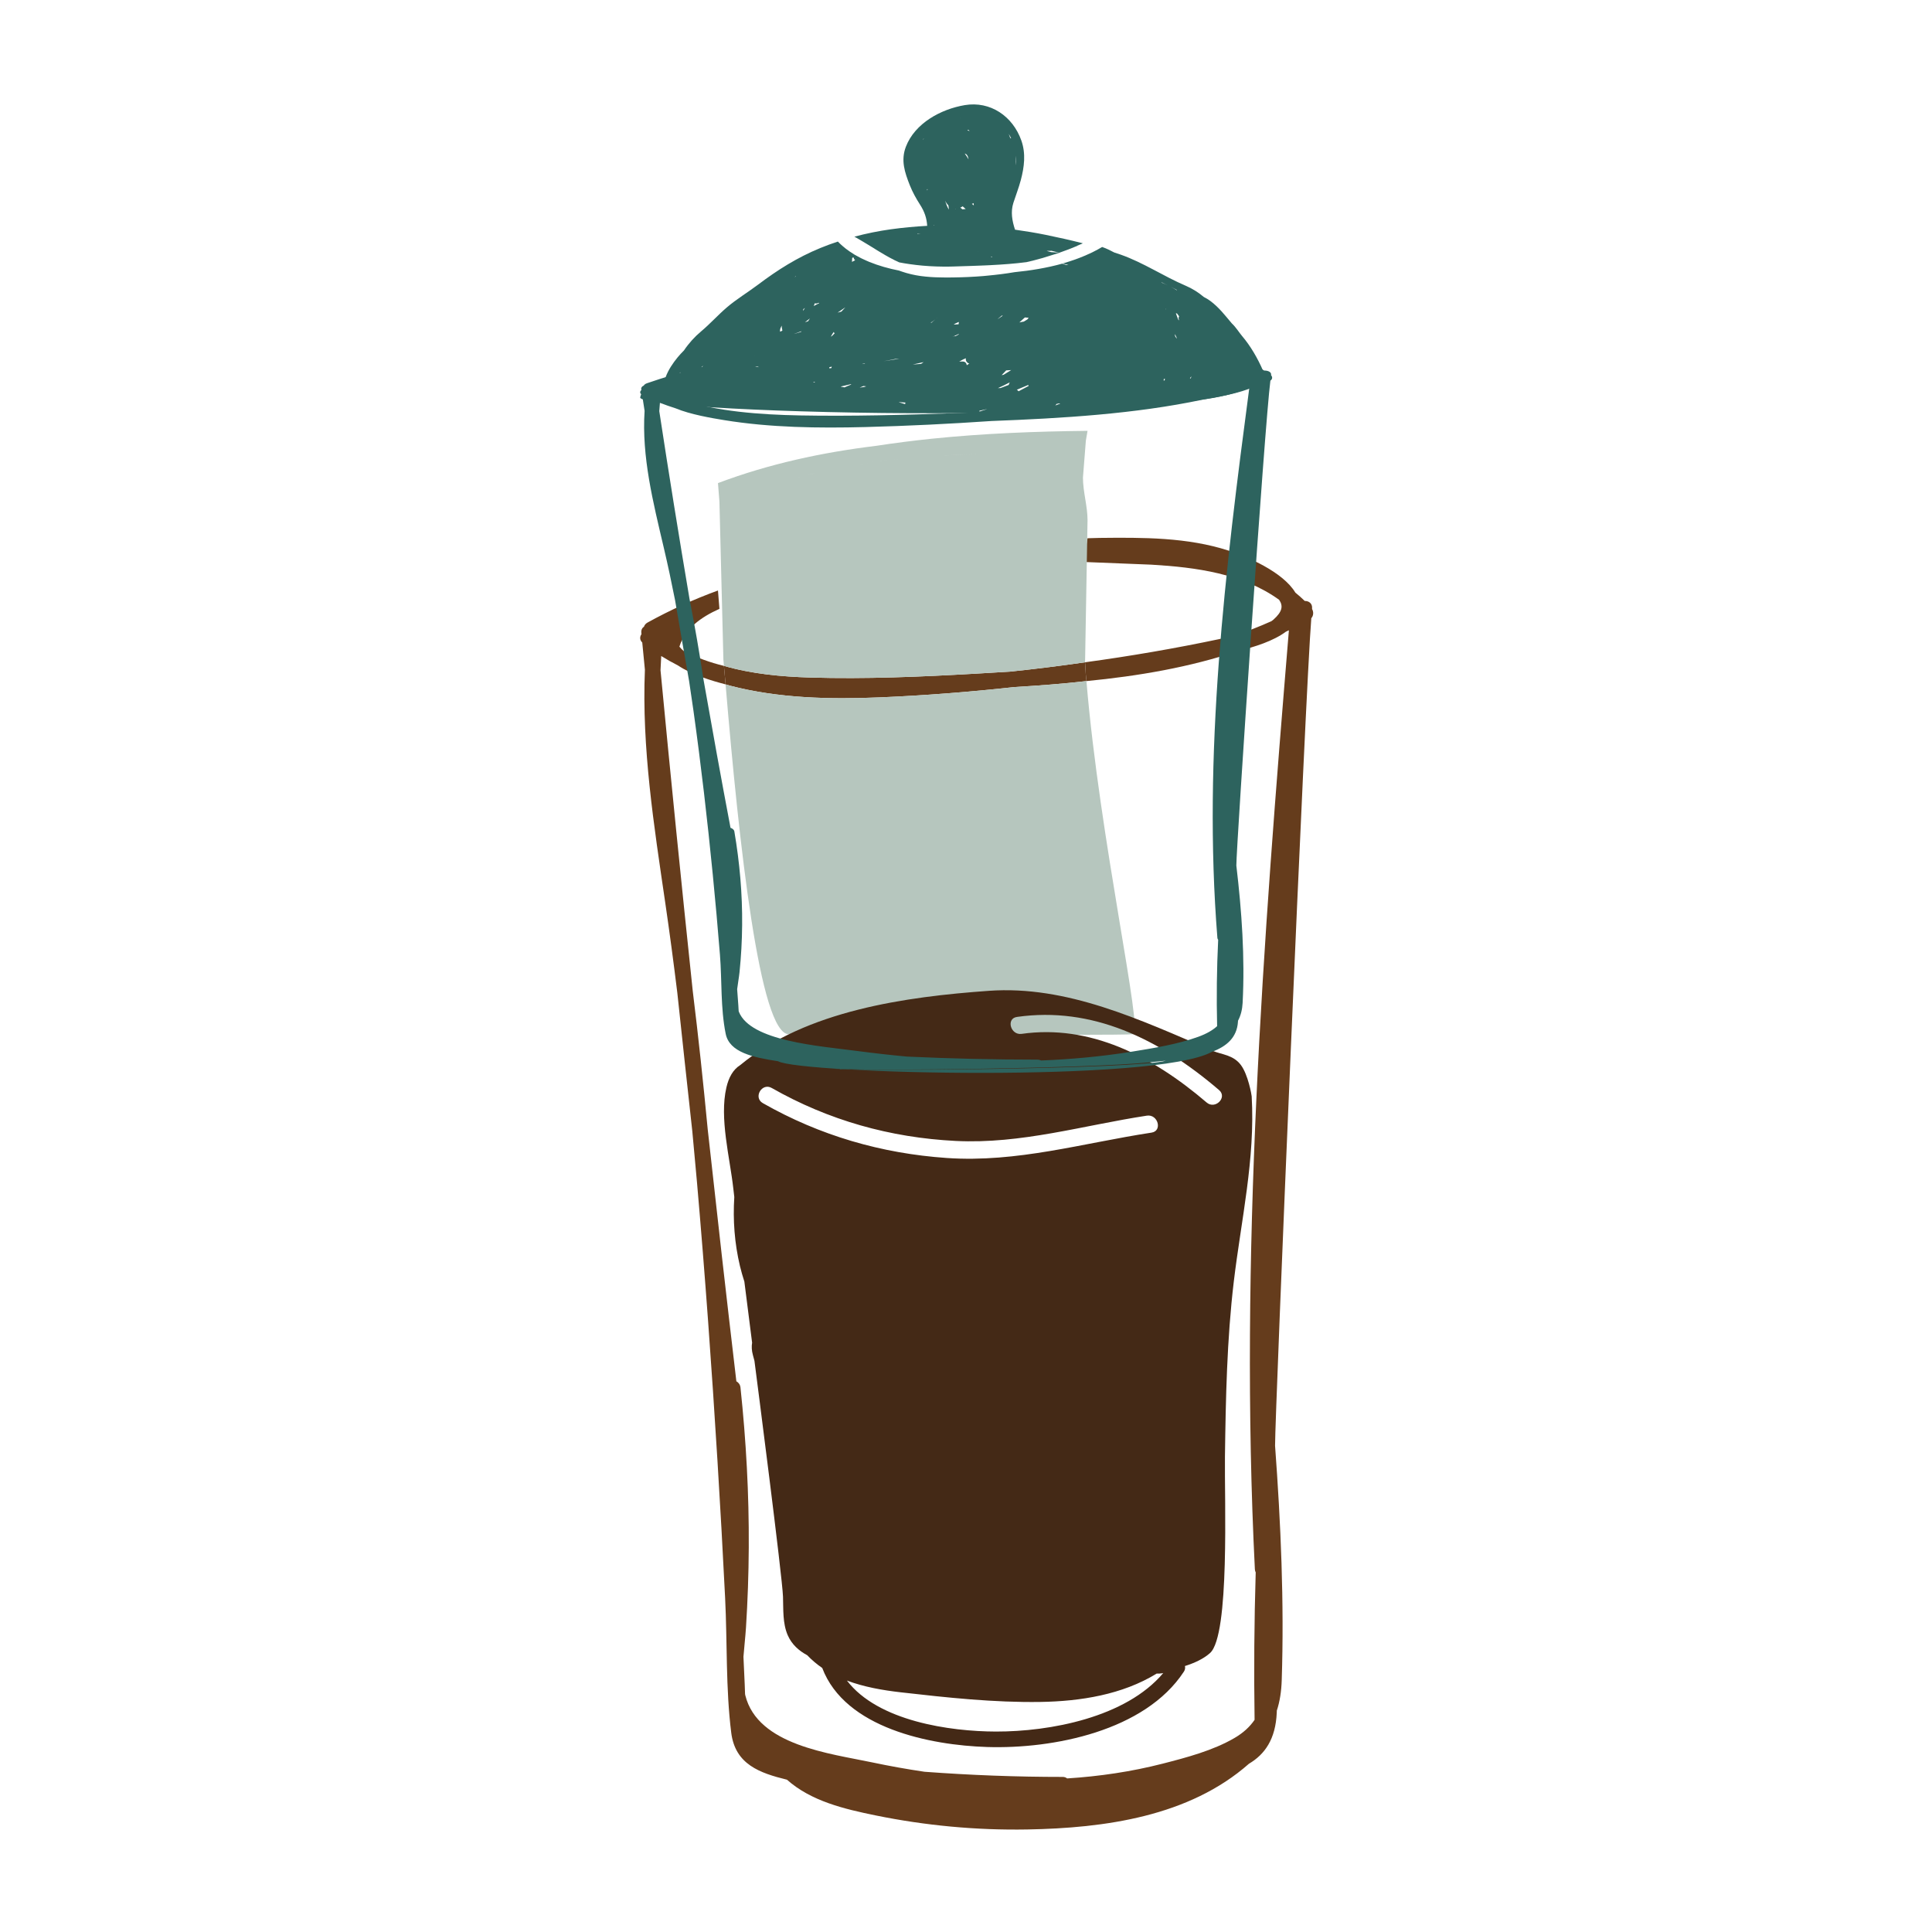 <svg width="100" height="100" viewBox="0 0 100 100" fill="none" xmlns="http://www.w3.org/2000/svg">
<path fill-rule="evenodd" clip-rule="evenodd" d="M56.291 27.859L56.919 27.842C59.149 27.818 61.463 27.805 63.607 28.505C64.562 28.817 66.397 29.596 67.047 30.672C67.213 30.809 67.377 30.951 67.533 31.105C67.738 31.101 67.935 31.229 67.913 31.491L67.911 31.52C67.999 31.672 67.99 31.867 67.873 31.998C67.556 35.884 65.986 73.37 65.997 74.831C66.296 78.873 66.473 82.942 66.342 86.966C66.324 87.54 66.245 88.065 66.088 88.541C66.087 88.576 66.086 88.61 66.085 88.644C66.026 90.017 65.47 90.803 64.644 91.292C61.547 94.022 57.181 94.622 53.171 94.693C50.542 94.739 47.905 94.493 45.329 93.967C43.696 93.634 41.983 93.228 40.733 92.117C39.333 91.773 38.056 91.33 37.849 89.689C37.561 87.404 37.647 85.006 37.532 82.704C37.414 80.337 37.282 77.971 37.136 75.606C36.84 70.796 36.494 65.988 36.075 61.187C35.998 60.306 35.917 59.426 35.833 58.546C35.571 56.163 35.311 53.781 35.059 51.398C34.868 49.842 34.662 48.288 34.435 46.738C33.848 42.73 33.213 38.714 33.38 34.664C33.335 34.195 33.287 33.725 33.243 33.256C33.103 33.121 33.113 32.955 33.202 32.826L33.195 32.754C33.181 32.602 33.241 32.496 33.334 32.434C33.36 32.353 33.417 32.279 33.515 32.224C34.697 31.571 35.914 31.019 37.162 30.564L37.237 31.515C36.278 31.943 35.451 32.544 35.166 33.471C35.228 33.552 35.307 33.629 35.396 33.703C36.057 34.038 36.751 34.294 37.471 34.466L37.556 35.423C36.85 35.241 35.83 34.936 35.088 34.442C34.793 34.293 34.506 34.13 34.225 33.955C34.209 34.2 34.198 34.445 34.188 34.69C34.714 40.223 35.271 45.753 35.855 51.28C36.15 53.67 36.404 56.064 36.632 58.461C37.111 62.807 37.601 67.152 38.114 71.495C38.224 71.556 38.31 71.664 38.327 71.818C38.619 74.57 38.772 77.331 38.756 80.098C38.748 81.481 38.7 82.863 38.612 84.243C38.58 84.733 38.52 85.243 38.481 85.754C38.502 86.228 38.526 86.702 38.546 87.175C38.553 87.344 38.559 87.514 38.564 87.683L38.578 87.755C39.224 90.343 42.964 90.76 45.135 91.219C46.035 91.409 46.941 91.572 47.85 91.706C50.232 91.883 52.619 91.974 55.011 91.973C55.1 91.973 55.175 92.004 55.236 92.051C56.904 91.945 58.561 91.702 60.182 91.286C61.421 90.968 62.788 90.607 63.899 89.957C64.366 89.684 64.698 89.369 64.937 89.018C64.899 86.474 64.918 83.931 64.995 81.388C64.972 81.341 64.955 81.289 64.952 81.227C64.144 65.002 65.377 48.787 66.713 32.623C66.661 32.647 66.61 32.672 66.559 32.696C65.911 33.178 64.94 33.486 64.111 33.687C61.588 34.539 58.918 34.992 56.234 35.253L56.198 34.875L56.163 34.28C58.502 33.962 60.828 33.561 63.133 33.075C63.341 33.031 63.566 32.986 63.796 32.937C64.478 32.708 65.148 32.449 65.805 32.154C65.84 32.127 65.878 32.104 65.911 32.074C66.389 31.648 66.419 31.354 66.206 31.045C64.332 29.69 61.905 29.362 59.596 29.227L56.147 29.089L56.204 28.364L56.291 27.859Z" fill="#653C1C"/>
<path fill-rule="evenodd" clip-rule="evenodd" d="M53.171 93.886C50.786 93.926 48.397 93.731 46.053 93.289C45.323 93.151 44.563 93.011 43.83 92.801C43.868 92.809 43.904 92.819 43.942 92.826C44.052 92.846 44.146 92.829 44.222 92.79C45.654 92.993 47.098 93.111 48.547 93.149C48.602 93.15 48.649 93.14 48.693 93.125C49.565 93.175 50.439 93.191 51.318 93.168C51.422 93.166 51.509 93.121 51.575 93.056C54.758 93.01 57.931 92.745 61.075 92.235C61.424 92.179 61.771 92.125 62.111 92.067C59.428 93.492 56.18 93.835 53.171 93.886Z" fill="#653C1C"/>
<path fill-rule="evenodd" clip-rule="evenodd" d="M56.198 34.875L56.234 35.253C54.991 35.396 53.744 35.487 52.508 35.562C50.194 35.816 47.874 35.998 45.555 36.096C42.951 36.204 40.302 36.148 37.767 35.486L37.556 35.423L37.471 34.466C38.91 34.882 40.437 35.025 41.944 35.069C44.797 35.153 47.667 35.032 50.515 34.868C51.102 34.834 51.695 34.799 52.289 34.763C53.583 34.626 54.875 34.468 56.163 34.28L56.198 34.875Z" fill="#653C1C"/>
<path fill-rule="evenodd" clip-rule="evenodd" d="M56.234 35.253C56.915 43.432 59.196 53.486 58.656 53.531C57.672 53.613 41.826 53.508 40.838 53.531C39.327 53.567 38.251 43.713 37.556 35.423L37.767 35.486C40.302 36.148 42.951 36.204 45.555 36.096C47.874 35.998 50.194 35.816 52.508 35.562C53.744 35.487 54.991 35.397 56.234 35.253ZM37.334 25.914C37.301 25.928 37.269 25.942 37.237 25.957L37.162 25.005C39.796 24.01 42.556 23.415 45.359 23.075C46.309 22.929 47.262 22.808 48.216 22.709C50.899 22.433 53.596 22.329 56.291 22.3L56.204 22.806L56.147 23.531C56.021 23.526 55.894 23.522 55.768 23.519C55.894 23.522 56.021 23.526 56.147 23.531L56.053 24.724C56.055 25.456 56.289 26.188 56.291 26.919L56.163 34.28C54.875 34.468 53.583 34.626 52.289 34.763C51.695 34.799 51.102 34.834 50.515 34.868C47.667 35.032 44.797 35.153 41.944 35.069C40.437 35.025 38.91 34.882 37.471 34.466L37.443 34.148L37.237 25.957C37.269 25.942 37.301 25.928 37.334 25.914ZM37.442 25.868C37.426 25.875 37.409 25.882 37.393 25.889C37.409 25.882 37.426 25.875 37.442 25.868ZM37.59 25.808C37.569 25.816 37.549 25.825 37.528 25.833L37.55 25.824C37.563 25.819 37.577 25.813 37.59 25.808ZM42.442 24.435C41.642 24.614 40.846 24.817 40.059 25.045C39.907 25.089 39.747 25.134 39.58 25.18C39.747 25.134 39.907 25.089 40.059 25.045C40.819 24.825 41.587 24.628 42.36 24.454L42.442 24.435ZM55.612 23.514L55.669 23.516L55.612 23.514L55.545 23.512L55.612 23.514ZM53.241 23.478C53.827 23.48 54.413 23.486 54.999 23.499C54.413 23.486 53.827 23.48 53.241 23.478ZM52.63 23.479C52.554 23.479 52.477 23.479 52.401 23.48L52.477 23.48C52.503 23.479 52.528 23.479 52.554 23.479L52.63 23.479ZM52.895 23.478C52.808 23.478 52.721 23.479 52.634 23.479C52.721 23.479 52.808 23.478 52.895 23.478ZM53.092 23.478C53.04 23.478 52.988 23.478 52.936 23.478H53.012C53.039 23.478 53.065 23.478 53.092 23.478ZM44.607 24.008C44.858 23.965 45.109 23.924 45.361 23.884C45.727 23.839 46.094 23.798 46.461 23.762L46.553 23.753C46.155 23.792 45.758 23.835 45.361 23.884C45.081 23.928 44.803 23.974 44.523 24.023L44.607 24.008ZM48.948 23.573C49.717 23.533 50.487 23.507 51.256 23.494C51.611 23.488 51.967 23.483 52.323 23.48C51.967 23.483 51.611 23.488 51.256 23.494C50.456 23.508 49.655 23.535 48.855 23.579L48.948 23.573Z" fill="#B6C6BE"/>
<path d="M62.456 57.066C59.615 54.632 56.388 53.016 52.88 53.513C52.306 53.594 52.061 52.717 52.638 52.636C56.506 52.087 59.977 53.747 63.099 56.422C63.544 56.804 62.898 57.445 62.456 57.066ZM51.545 89.625C49.185 89.619 45.447 89.095 43.837 86.986C44.719 87.318 45.681 87.486 46.626 87.594C49.008 87.867 51.462 88.13 53.861 88.092C55.918 88.059 58.088 87.718 59.867 86.625C59.958 86.628 60.049 86.626 60.14 86.61L60.21 86.596C58.275 88.899 54.337 89.632 51.545 89.625ZM39.484 57.098C38.975 56.808 39.434 56.023 39.943 56.313C42.889 57.99 46.083 58.885 49.467 59.055C52.856 59.224 56.049 58.252 59.363 57.746C59.936 57.659 60.182 58.535 59.605 58.624C56.043 59.167 52.649 60.188 49.004 59.937C45.622 59.704 42.431 58.777 39.484 57.098ZM64.787 56.745C64.783 56.675 64.605 55.633 64.231 55.129C63.834 54.592 63.227 54.588 62.759 54.388C58.984 52.767 55.222 50.997 51.183 51.285C46.889 51.591 41.738 52.299 38.314 55.129C37.938 55.363 37.715 55.781 37.598 56.288C37.228 57.878 37.78 59.925 37.956 61.514C37.972 61.662 37.99 61.81 38.007 61.958C37.931 63.149 38.019 64.348 38.299 65.527C38.364 65.799 38.442 66.068 38.528 66.335C38.66 67.389 38.794 68.444 38.929 69.497C38.897 69.687 38.905 69.901 38.97 70.138C38.997 70.237 39.023 70.337 39.05 70.436C39.16 71.29 40.493 81.596 40.528 82.647C40.55 83.304 40.504 84.014 40.77 84.632C40.98 85.118 41.347 85.439 41.781 85.674C42.02 85.924 42.281 86.143 42.558 86.333C43.744 89.457 48.149 90.332 51.096 90.425C54.514 90.532 59.26 89.599 61.276 86.526C61.343 86.424 61.355 86.323 61.331 86.234C61.826 86.077 62.286 85.868 62.63 85.562C63.664 84.643 63.373 77.582 63.403 75.403C63.444 72.378 63.503 69.343 63.861 66.335C64.243 63.135 64.974 59.987 64.787 56.745Z" fill="#442916"/>
<path d="M63.012 48.549C63.015 48.585 63.031 48.615 63.052 48.643C62.98 50.133 62.962 51.623 62.998 53.114C62.773 53.319 62.462 53.504 62.023 53.664C60.98 54.045 59.696 54.256 58.533 54.442C57.011 54.686 55.454 54.828 53.888 54.891C53.831 54.863 53.761 54.846 53.677 54.846C51.431 54.846 49.189 54.792 46.953 54.689C46.099 54.61 45.248 54.514 44.404 54.403C42.365 54.135 38.853 53.89 38.246 52.374L38.233 52.331C38.228 52.232 38.223 52.133 38.216 52.034C38.197 51.757 38.175 51.479 38.155 51.201C38.191 50.902 38.248 50.603 38.278 50.316C38.361 49.507 38.406 48.697 38.413 47.887C38.428 46.266 38.285 44.648 38.01 43.035C37.994 42.945 37.913 42.882 37.811 42.846C37.328 40.301 36.868 37.755 36.419 35.209C36.205 33.804 35.966 32.401 35.689 31.001C35.141 27.762 34.618 24.522 34.124 21.28C34.133 21.136 34.143 20.993 34.158 20.849C34.422 20.952 34.692 21.047 34.968 21.134C35.739 21.455 36.829 21.639 37.484 21.746C39.865 22.134 42.352 22.167 44.797 22.104C46.975 22.047 49.154 21.94 51.326 21.791C54.992 21.652 58.755 21.423 62.222 20.692C63.001 20.574 63.912 20.394 64.521 20.112C64.569 20.097 64.617 20.083 64.665 20.069C63.411 29.54 62.253 39.041 63.012 48.549ZM60.345 54.9C59.03 55.336 43.866 55.453 43.178 55.33C43.213 55.335 43.247 55.341 43.283 55.345C43.386 55.357 43.474 55.347 43.546 55.324C44.891 55.443 56.419 55.297 59.372 54.999C59.699 54.966 60.025 54.934 60.345 54.9ZM39.636 18.886C41.269 18.59 42.936 18.369 44.615 18.205C46.449 18.064 48.302 17.996 50.151 17.976C52.758 17.948 55.379 17.984 57.983 18.079C60.151 18.158 62.429 18.35 64.19 19.144C64.389 19.325 64.362 19.498 63.913 19.747C63.882 19.764 63.846 19.778 63.813 19.794C63.196 19.967 62.566 20.118 61.927 20.253C61.71 20.282 61.499 20.308 61.304 20.333C57.946 20.776 54.539 21.097 51.121 21.323C50.563 21.344 50.007 21.364 49.455 21.384C46.781 21.48 44.085 21.551 41.407 21.502C39.292 21.463 37.135 21.295 35.258 20.702C35.175 20.658 35.101 20.613 35.042 20.566C35.574 19.487 38.112 19.162 39.636 18.886ZM63.993 44.801C63.983 43.945 65.457 21.98 65.755 19.703C65.865 19.626 65.873 19.512 65.791 19.422L65.793 19.406C65.813 19.252 65.628 19.177 65.436 19.179C65.289 19.089 65.135 19.006 64.979 18.926C64.369 18.295 62.646 17.838 61.749 17.656C59.736 17.245 57.563 17.253 55.469 17.267C52.742 17.285 50.011 17.342 47.297 17.517C46.4 17.575 45.505 17.646 44.613 17.731C40.739 18.025 36.953 18.641 33.492 19.835C33.4 19.867 33.346 19.911 33.321 19.958C33.234 19.995 33.178 20.056 33.191 20.145L33.197 20.188C33.114 20.263 33.105 20.361 33.236 20.439C33.278 20.715 33.323 20.99 33.364 21.265C33.208 23.638 33.804 25.991 34.355 28.339C34.569 29.248 34.762 30.159 34.942 31.07C35.178 32.466 35.422 33.862 35.669 35.258C35.747 35.774 35.823 36.29 35.896 36.806C36.289 39.619 36.614 42.436 36.892 45.255C37.029 46.641 37.153 48.027 37.264 49.414C37.372 50.763 37.291 52.168 37.561 53.507C37.755 54.468 38.955 54.728 40.27 54.929C41.443 55.581 59.814 56.046 62.723 54.446C63.498 54.16 64.021 53.699 64.076 52.894C64.077 52.874 64.078 52.854 64.079 52.834C64.226 52.555 64.3 52.248 64.318 51.911C64.44 49.553 64.274 47.169 63.993 44.801Z" fill="#2D635E"/>
<path d="M48.321 11.649L48.345 11.673L48.345 11.674L48.32 11.675L48.321 11.649ZM52.57 8.543L52.568 8.511C52.571 8.414 52.573 8.32 52.577 8.244C52.58 8.183 52.58 8.122 52.581 8.062C52.588 8.163 52.591 8.266 52.586 8.37C52.583 8.428 52.576 8.485 52.57 8.543ZM54.401 13.049C54.323 13.03 54.245 13.009 54.17 12.986C54.257 12.981 54.345 12.98 54.434 12.982C54.561 13.011 54.691 13.043 54.821 13.078C54.682 13.065 54.542 13.056 54.401 13.049ZM51.307 13.317L51.314 13.262L51.35 13.314L51.307 13.317ZM50.615 13.022L50.631 13.023L50.63 13.026L50.615 13.022ZM47.484 12.116L47.479 12.099C47.535 12.095 47.591 12.09 47.647 12.086C47.593 12.096 47.538 12.106 47.484 12.116ZM52.29 7.147C52.265 7.075 52.241 7.003 52.214 6.933C52.258 7.006 52.299 7.08 52.336 7.156L52.29 7.147ZM48 9.783L48.017 9.815C47.993 9.823 47.975 9.84 47.955 9.856C47.975 9.834 47.99 9.81 48 9.783ZM47.777 7.234L47.782 7.209L47.782 7.204L47.826 7.154C47.81 7.181 47.791 7.205 47.777 7.234ZM49.05 10.589L49.085 10.622C49.1 10.7 49.111 10.775 49.112 10.839L49.102 10.832C49.023 10.703 48.968 10.542 48.92 10.392C48.956 10.462 48.997 10.529 49.05 10.589ZM49.748 6.093L49.76 6.088L49.748 6.093ZM49.693 6.121L49.693 6.117L49.705 6.111L49.693 6.121ZM50.392 10.514C50.396 10.553 50.4 10.59 50.405 10.628L50.401 10.631C50.37 10.606 50.338 10.58 50.306 10.553C50.337 10.544 50.364 10.528 50.392 10.514ZM49.808 10.834L49.804 10.829C49.776 10.794 49.74 10.768 49.702 10.752C49.745 10.732 49.786 10.709 49.825 10.678C49.876 10.727 49.93 10.774 49.984 10.819C49.918 10.827 49.857 10.831 49.808 10.834ZM49.464 10.801L49.449 10.817L49.447 10.8L49.464 10.801ZM50.132 8.251C50.08 8.158 50.014 8.054 49.935 7.947C50.041 7.972 50.107 8.073 50.132 8.251ZM50.118 6.713C50.141 6.736 50.166 6.759 50.189 6.782C50.152 6.769 50.114 6.757 50.075 6.749L50.118 6.713ZM44.664 12.505C44.806 12.589 44.948 12.675 45.09 12.763C45.179 12.819 45.268 12.874 45.358 12.929C45.383 12.945 45.408 12.96 45.434 12.976L45.434 12.976L45.499 13.015L45.498 13.015L45.504 13.018H45.504L45.507 13.021L45.554 13.048C45.633 13.096 45.713 13.143 45.793 13.19L45.821 13.207L45.822 13.207C45.9 13.251 45.977 13.295 46.055 13.338L46.065 13.343H46.065C46.223 13.428 46.383 13.51 46.545 13.581C46.72 13.616 46.895 13.643 47.069 13.669H47.07C47.296 13.702 47.519 13.728 47.739 13.748L47.753 13.749C47.778 13.751 47.803 13.753 47.828 13.755C47.925 13.763 48.021 13.77 48.116 13.776L48.135 13.777C48.253 13.784 48.369 13.789 48.483 13.793L48.496 13.793C48.612 13.797 48.726 13.799 48.837 13.8H48.838C48.935 13.8 49.03 13.8 49.122 13.799C49.201 13.798 49.279 13.796 49.353 13.794C49.658 13.784 49.974 13.774 50.295 13.764L50.329 13.763V13.763C50.354 13.762 50.38 13.761 50.405 13.759L50.405 13.76C50.547 13.755 50.69 13.75 50.834 13.744L50.835 13.743L50.867 13.742V13.743C50.941 13.74 51.015 13.736 51.089 13.733C51.14 13.73 51.19 13.729 51.242 13.726L51.274 13.724V13.724C51.888 13.693 52.514 13.648 53.133 13.568C53.405 13.507 53.673 13.437 53.94 13.361L53.942 13.362L53.953 13.358C54.069 13.325 54.183 13.287 54.298 13.251C54.438 13.208 54.578 13.168 54.717 13.121L54.711 13.12C54.751 13.106 54.793 13.095 54.833 13.081H54.833L54.836 13.08L54.838 13.079H54.838C55.153 12.97 55.464 12.852 55.768 12.722L55.755 12.719C55.853 12.677 55.953 12.638 56.05 12.594C55.409 12.429 54.763 12.286 54.122 12.155C53.594 12.048 53.066 11.962 52.538 11.888C52.387 11.432 52.303 10.966 52.453 10.498C52.58 10.102 52.73 9.726 52.837 9.321C53.016 8.644 53.104 7.953 52.866 7.276C52.423 6.017 51.261 5.219 49.936 5.441C48.702 5.649 47.354 6.376 46.887 7.598C46.619 8.301 46.827 8.917 47.091 9.586C47.231 9.941 47.417 10.275 47.623 10.596C47.855 10.959 47.968 11.293 47.991 11.689C47.365 11.724 46.738 11.781 46.111 11.868C45.49 11.954 44.85 12.083 44.222 12.25C44.261 12.272 44.302 12.294 44.34 12.315C44.448 12.375 44.556 12.44 44.664 12.505Z" fill="#2D635E"/>
<path d="M44.109 13.345C44.133 13.338 44.156 13.33 44.18 13.323C44.189 13.38 44.219 13.434 44.263 13.469C44.208 13.498 44.153 13.526 44.098 13.555C44.102 13.485 44.107 13.415 44.109 13.345ZM53.173 16.536C53.111 16.573 53.049 16.611 52.987 16.649L52.968 16.648C52.899 16.66 52.831 16.675 52.763 16.689C52.858 16.603 52.954 16.518 53.048 16.431C53.114 16.437 53.179 16.443 53.245 16.448C53.219 16.475 53.196 16.506 53.173 16.536ZM65.007 19.67L64.988 19.674C64.989 19.556 64.949 19.428 64.887 19.31L64.945 19.275C65.013 19.419 65.046 19.552 65.007 19.67ZM43.354 16.181C43.489 16.091 43.622 15.999 43.754 15.908C43.687 15.981 43.617 16.053 43.551 16.128C43.485 16.145 43.42 16.163 43.354 16.181ZM51.903 16.34C51.819 16.397 51.736 16.454 51.653 16.509L51.648 16.506C51.717 16.451 51.783 16.392 51.851 16.335L51.903 16.34ZM60.145 14.637L60.111 14.604C60.224 14.661 60.337 14.716 60.45 14.772C60.349 14.724 60.248 14.676 60.145 14.637ZM60.911 15.024C60.809 14.96 60.703 14.902 60.597 14.845C60.703 14.898 60.809 14.952 60.914 15.006L60.911 15.024ZM35.217 19.266L35.218 19.32L35.215 19.335L35.157 19.355L35.163 19.34C35.181 19.315 35.198 19.29 35.217 19.266ZM41.184 14.29L41.192 14.305L41.153 14.332L41.144 14.332L41.184 14.29ZM60.341 16.007L60.326 15.98L60.345 15.992L60.352 16.017L60.341 16.007ZM61.027 16.585L60.989 16.548C60.944 16.437 60.901 16.326 60.863 16.213L60.92 16.225C60.957 16.272 60.995 16.321 61.033 16.373C61.011 16.407 61 16.447 61.007 16.491C61.011 16.523 61.02 16.554 61.027 16.585ZM48.464 16.487L48.495 16.456L48.495 16.46L48.464 16.487ZM48.195 16.717L48.181 16.698C48.262 16.647 48.34 16.59 48.415 16.529C48.341 16.591 48.268 16.654 48.195 16.717ZM51.95 19.396C51.915 19.404 51.88 19.411 51.845 19.419C51.921 19.335 51.999 19.252 52.08 19.171C52.126 19.168 52.173 19.166 52.219 19.163C52.259 19.16 52.3 19.157 52.34 19.154C52.211 19.237 52.081 19.317 51.95 19.396ZM52.782 20.22L52.718 20.252C52.7 20.22 52.67 20.193 52.629 20.174C52.827 20.094 53.024 20.01 53.221 19.926L53.242 19.976C53.089 20.058 52.936 20.14 52.782 20.22ZM54.682 20.909C54.728 20.899 54.774 20.89 54.819 20.88L54.883 20.888C54.855 20.898 54.829 20.91 54.801 20.92C54.74 20.943 54.678 20.966 54.616 20.99L54.626 20.983C54.652 20.963 54.669 20.937 54.682 20.909ZM61.099 18.009C61.035 17.78 60.945 17.564 60.821 17.397C60.819 17.36 60.818 17.325 60.817 17.289C60.902 17.462 60.968 17.643 61.028 17.776C61.055 17.839 61.096 17.921 61.139 18.01L61.099 18.009ZM62.635 18.146C62.654 18.252 62.666 18.355 62.666 18.455L62.623 18.428C62.609 18.354 62.593 18.281 62.576 18.208C62.6 18.191 62.619 18.17 62.635 18.146ZM61.67 19.483C61.658 19.513 61.645 19.542 61.635 19.574L61.633 19.587L61.589 19.581L61.62 19.535L61.67 19.483ZM60.235 19.63L60.292 19.591C60.287 19.622 60.284 19.652 60.285 19.683L60.232 19.703C60.236 19.678 60.239 19.654 60.235 19.63ZM60.01 17.942V17.94C60.036 17.913 60.057 17.878 60.082 17.848C60.083 17.887 60.08 17.926 60.082 17.965L60.057 17.965L60.036 17.969L60.01 17.942ZM46.851 20.919C46.742 20.883 46.633 20.849 46.523 20.819L46.538 20.814C46.647 20.825 46.757 20.828 46.866 20.836C46.855 20.862 46.85 20.89 46.851 20.919ZM39.057 18.439L39.062 18.433L39.067 18.443L39.057 18.439ZM42.121 15.84C42.139 15.792 42.159 15.747 42.173 15.698C42.21 15.713 42.253 15.716 42.298 15.701C42.326 15.691 42.355 15.681 42.384 15.671L42.398 15.695C42.303 15.739 42.211 15.788 42.121 15.84ZM41.664 16.68C41.748 16.611 41.833 16.545 41.92 16.482C41.888 16.53 41.857 16.579 41.825 16.627C41.771 16.645 41.718 16.662 41.664 16.68ZM42.445 17.993C42.4 18.037 42.355 18.079 42.31 18.122L42.259 18.137C42.327 18.096 42.388 18.047 42.441 17.986L42.445 17.993ZM47.241 18.868C47.43 18.828 47.619 18.787 47.808 18.743C47.764 18.773 47.719 18.803 47.675 18.834C47.53 18.845 47.385 18.857 47.241 18.868ZM51.653 20.09C51.859 19.997 52.063 19.899 52.263 19.793C52.241 19.837 52.222 19.881 52.206 19.926C52.068 19.98 51.928 20.031 51.79 20.084C51.744 20.085 51.699 20.087 51.653 20.09ZM50.698 21.303L50.692 21.261C50.82 21.232 50.947 21.202 51.076 21.176L51.084 21.177C50.956 21.22 50.826 21.261 50.698 21.303ZM35.952 19.622L35.978 19.679L35.915 19.673L35.952 19.622ZM40.496 17.102L40.478 17.122C40.446 17.137 40.413 17.152 40.381 17.168C40.367 17.115 40.374 17.06 40.391 17.004C40.413 16.957 40.433 16.908 40.456 16.86L40.459 16.857C40.461 16.938 40.471 17.02 40.496 17.102ZM44.743 18.81L44.775 18.823L44.776 18.825C44.728 18.83 44.679 18.837 44.63 18.843L44.651 18.832C44.681 18.824 44.712 18.817 44.743 18.81ZM42.931 19.068C42.927 19.046 42.927 19.026 42.925 19.005L42.963 19C42.993 18.993 43.022 18.983 43.052 18.975C43.042 18.999 43.036 19.024 43.038 19.048C43.002 19.056 42.966 19.062 42.931 19.068ZM44.063 19.891L44.044 19.91C43.93 19.954 43.818 20.001 43.71 20.051C43.654 20.035 43.592 20.026 43.526 20.021L43.551 19.999C43.706 19.962 43.861 19.925 44.016 19.89L44.063 19.891ZM42.201 19.763C42.177 19.775 42.153 19.786 42.128 19.797L42.1 19.789L42.117 19.767C42.145 19.766 42.173 19.764 42.201 19.763ZM44.837 19.997C44.8 20.007 44.763 20.02 44.726 20.031C44.649 20.042 44.572 20.052 44.494 20.063C44.561 20.036 44.628 20.008 44.693 19.98C44.741 19.986 44.789 19.991 44.837 19.997ZM36.399 18.93C36.369 18.968 36.338 19.004 36.308 19.041L36.326 18.98C36.35 18.962 36.374 18.947 36.399 18.93ZM46.465 18.569C46.493 18.567 46.522 18.567 46.551 18.565C46.282 18.613 46.011 18.656 45.739 18.696C45.944 18.661 46.146 18.62 46.348 18.578C46.387 18.576 46.426 18.572 46.465 18.569ZM43.011 17.414C43.053 17.335 43.099 17.259 43.15 17.184L43.191 17.243L43.203 17.252C43.15 17.304 43.096 17.357 43.043 17.409L43.011 17.414ZM41.481 17.144L41.458 17.181C41.435 17.187 41.413 17.194 41.391 17.2C41.327 17.217 41.225 17.25 41.113 17.282L41.111 17.28C41.233 17.231 41.356 17.187 41.48 17.144H41.481ZM39.286 19.006C39.234 18.996 39.184 18.988 39.132 18.977C39.062 18.962 38.994 18.94 38.926 18.92C38.881 18.89 38.839 18.858 38.798 18.826L38.812 18.807C38.972 18.861 39.13 18.93 39.286 19.006ZM49.824 18.619L49.87 18.595C49.913 18.578 49.955 18.56 49.998 18.543C49.959 18.656 50.051 18.794 50.171 18.816C50.127 18.847 50.081 18.873 50.038 18.905C50.033 18.804 49.962 18.709 49.824 18.711C49.766 18.712 49.708 18.716 49.65 18.717C49.708 18.686 49.766 18.65 49.824 18.619ZM41.664 15.94C41.634 15.993 41.601 16.044 41.567 16.094C41.573 16.064 41.576 16.035 41.578 16.005C41.607 15.983 41.635 15.962 41.664 15.94ZM49.363 16.801C49.391 16.783 49.42 16.764 49.448 16.745C49.491 16.726 49.533 16.705 49.576 16.686L49.63 16.664L49.627 16.692C49.623 16.723 49.62 16.753 49.617 16.783C49.532 16.789 49.447 16.796 49.363 16.801ZM49.621 17.284L49.627 17.305C49.546 17.351 49.465 17.396 49.385 17.442C49.305 17.465 49.226 17.489 49.146 17.512C49.306 17.437 49.464 17.361 49.621 17.284ZM33.137 20.566C32.952 21.411 63.771 22.24 65.489 19.592C65.475 19.463 65.434 19.321 65.364 19.16C65.093 18.539 64.727 17.906 64.289 17.391C64.141 17.217 63.971 16.935 63.762 16.742C63.669 16.631 63.576 16.521 63.484 16.411C63.188 16.054 62.779 15.599 62.309 15.372C62.032 15.137 61.721 14.938 61.366 14.787C60.218 14.297 59.191 13.596 58.002 13.178C57.892 13.139 57.781 13.104 57.67 13.067C57.494 12.973 57.268 12.859 57.047 12.784C56.901 12.871 56.752 12.952 56.6 13.028C56.574 13.042 56.547 13.055 56.521 13.068C56.408 13.123 56.292 13.175 56.176 13.225C56.075 13.268 55.972 13.309 55.87 13.349C55.797 13.377 55.724 13.405 55.65 13.431C55.552 13.467 55.453 13.499 55.353 13.531C55.238 13.568 55.125 13.605 55.008 13.638C55.108 13.666 55.209 13.692 55.31 13.718C55.273 13.717 55.236 13.718 55.199 13.719C55.126 13.695 55.051 13.672 54.979 13.647C54.183 13.868 53.347 14.005 52.509 14.088C52.055 14.166 51.596 14.222 51.136 14.265C51.058 14.273 50.979 14.281 50.9 14.288C50.662 14.308 50.423 14.323 50.185 14.334C50.162 14.335 50.14 14.337 50.118 14.338C49.858 14.35 49.599 14.357 49.339 14.36C49.274 14.36 49.208 14.362 49.142 14.362C49.097 14.362 49.051 14.365 49.005 14.364H49.002C48.841 14.364 48.689 14.36 48.538 14.355C48.483 14.354 48.427 14.352 48.373 14.35H48.373C48.29 14.346 48.207 14.342 48.126 14.336V14.335C47.981 14.325 47.839 14.31 47.7 14.292C47.676 14.289 47.652 14.286 47.629 14.283C47.472 14.261 47.319 14.232 47.167 14.196L47.146 14.191C46.991 14.155 46.838 14.111 46.684 14.058C46.633 14.041 46.581 14.024 46.529 14.004C46.002 13.9 45.478 13.754 44.991 13.555C44.937 13.533 44.886 13.509 44.835 13.487L44.776 13.46C44.709 13.43 44.641 13.4 44.575 13.367C44.517 13.339 44.463 13.307 44.407 13.277C44.35 13.246 44.292 13.216 44.237 13.184C44.147 13.13 44.059 13.073 43.974 13.014C43.842 12.923 43.716 12.827 43.599 12.723C43.519 12.653 43.441 12.58 43.368 12.503C43.058 12.605 42.754 12.716 42.461 12.837C41.266 13.328 40.258 13.964 39.231 14.738C38.703 15.135 38.126 15.48 37.624 15.909C37.16 16.306 36.757 16.761 36.286 17.155C35.952 17.435 35.649 17.77 35.4 18.141C35.285 18.255 35.175 18.373 35.074 18.496C34.822 18.802 34.588 19.151 34.451 19.528C34.423 19.591 34.4 19.658 34.381 19.729C34.301 19.771 34.222 19.817 34.147 19.871C34.115 19.866 34.083 19.862 34.055 19.86C33.619 19.824 33.232 20.134 33.137 20.566Z" fill="#2D635E"/>
</svg>

